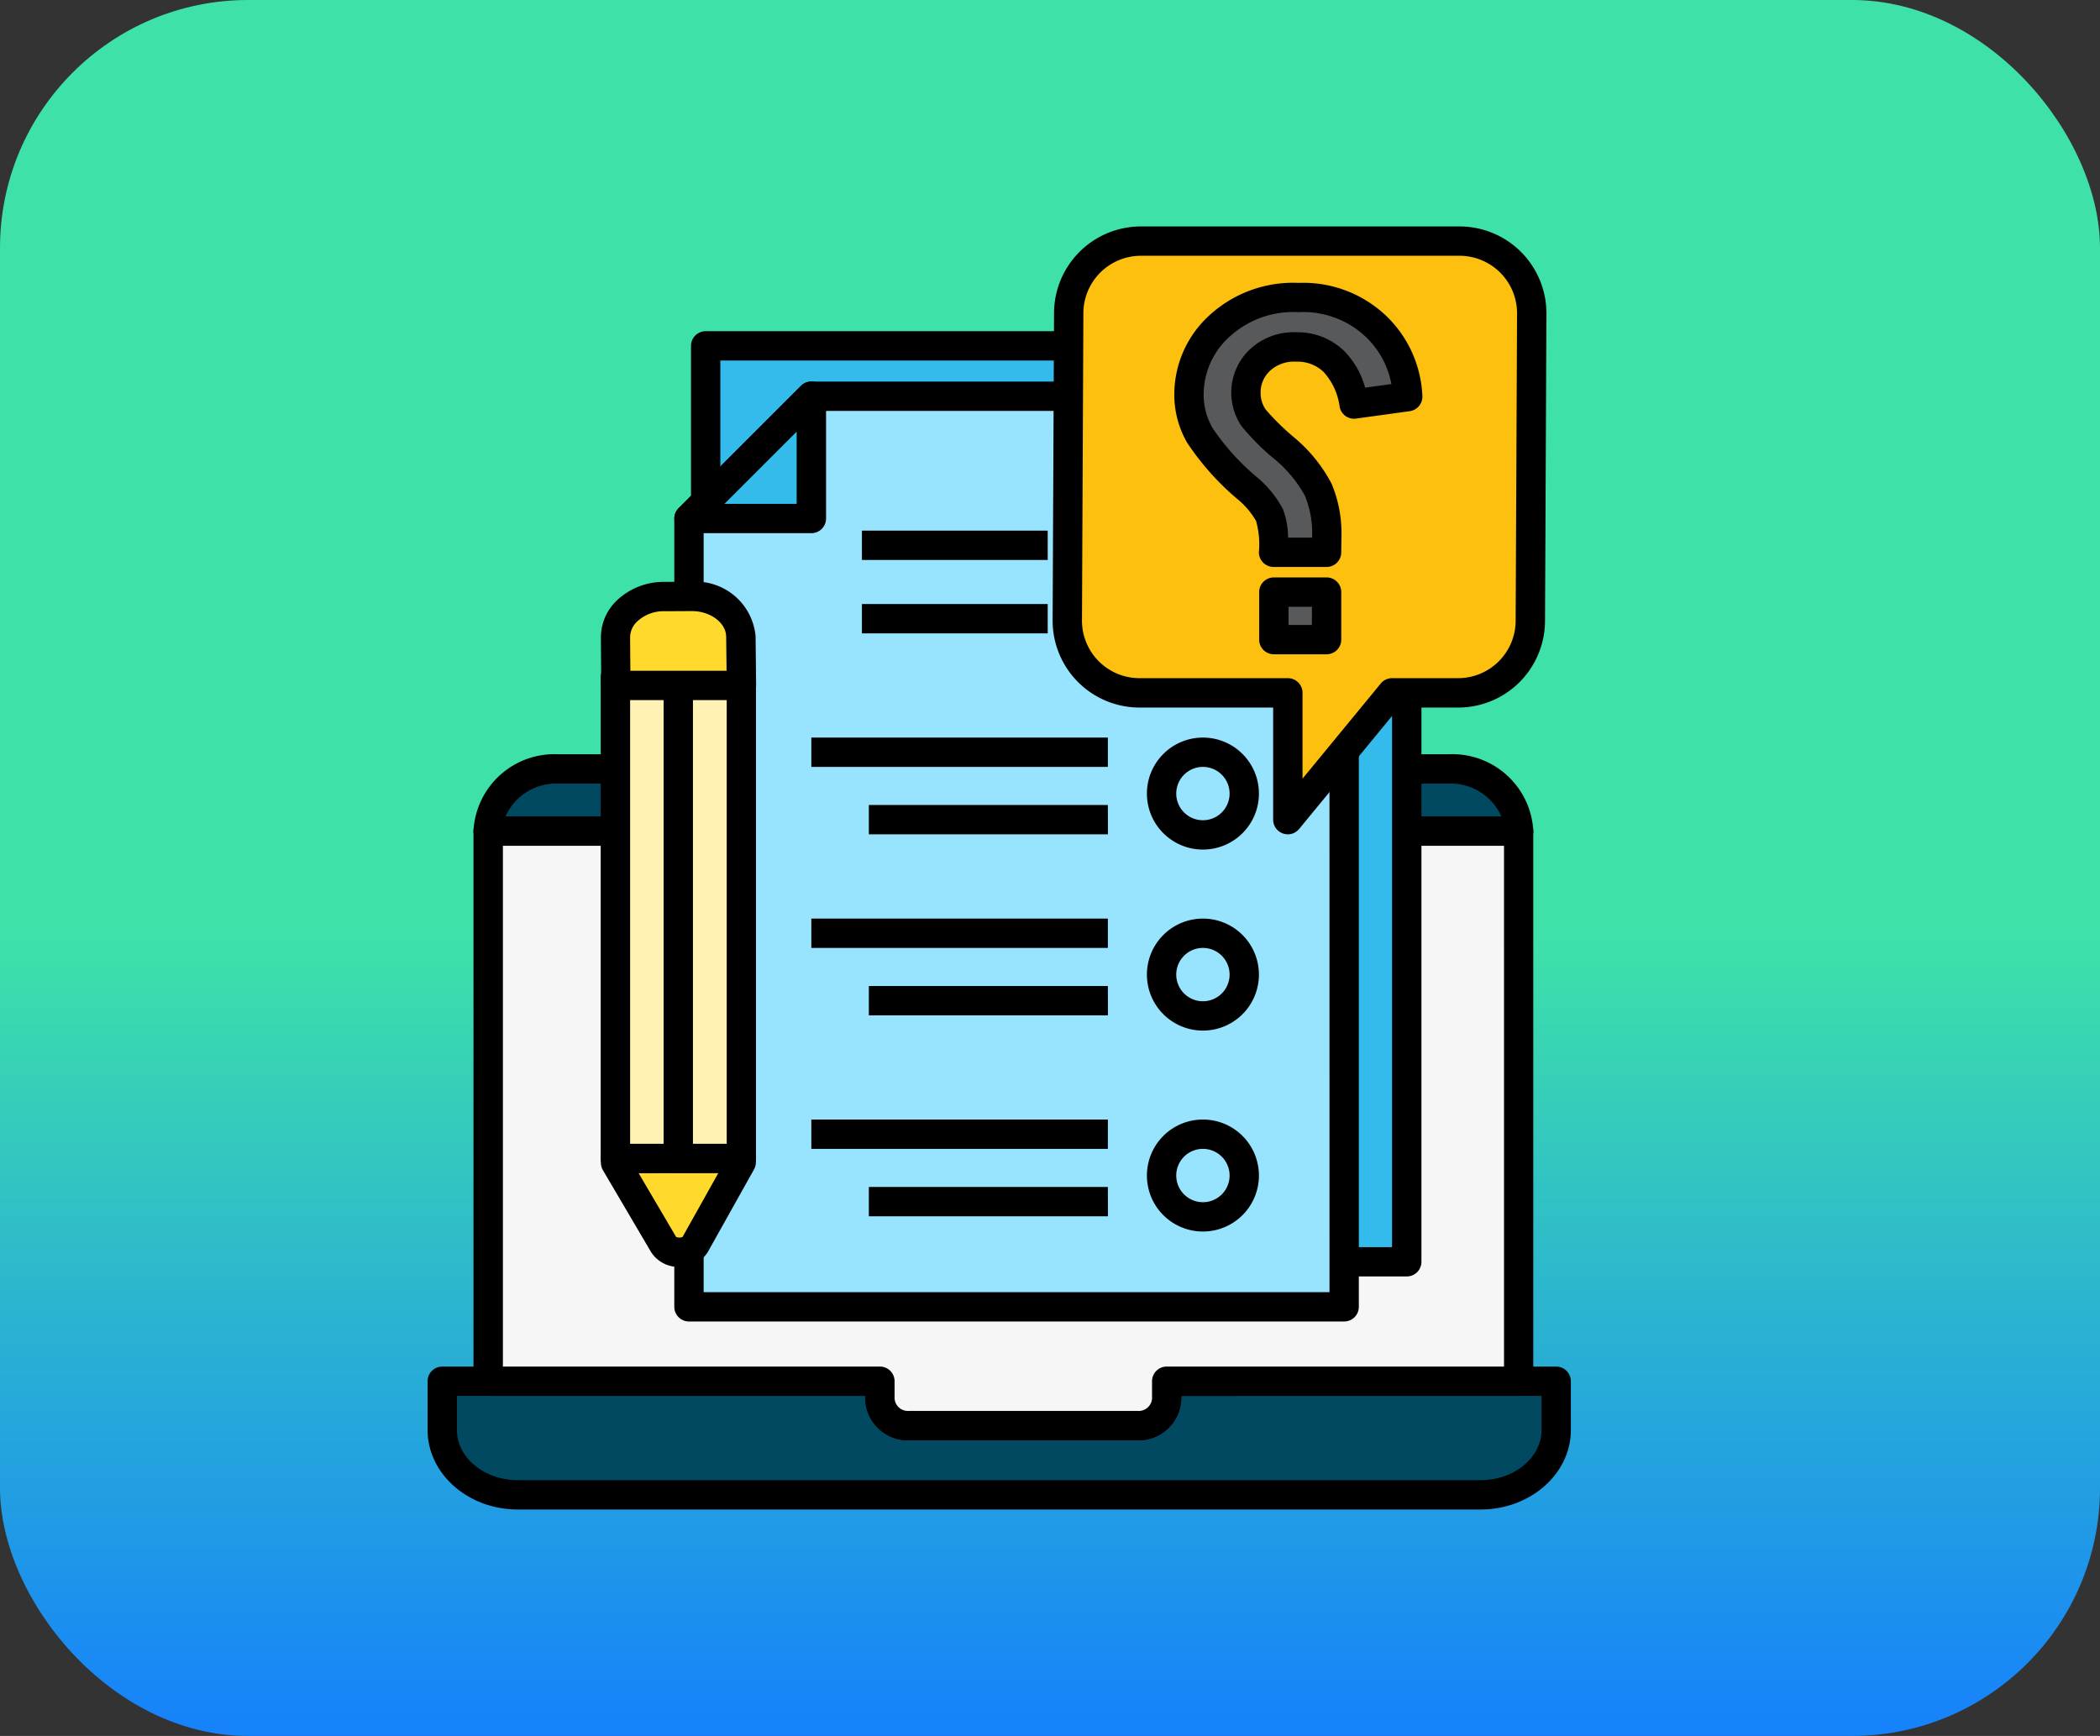 <svg id="Grupo_1095073" data-name="Grupo 1095073" xmlns="http://www.w3.org/2000/svg" xmlns:xlink="http://www.w3.org/1999/xlink" width="127" height="105" viewBox="0 0 127 105">
  <rect x="0" y="0" width="127" height="105" fill="#333333" stroke="none"/>
  <defs>
    <linearGradient id="linear-gradient" x1="0.5" y1="-0.056" x2="0.5" y2="1" gradientUnits="objectBoundingBox">
      <stop offset="0" stop-color="#3ee2a8"/>
      <stop offset="0.56" stop-color="#3ee2a8"/>
      <stop offset="1" stop-color="#1682fb"/>
    </linearGradient>
  </defs>
  <rect id="Rectángulo_386917" data-name="Rectángulo 386917" width="127" height="105" rx="15" fill="url(#linear-gradient)"/>
  <g id="Layer_74" data-name="Layer 74" transform="translate(25.859 13.697)">
    <path id="Trazado_837007" data-name="Trazado 837007" d="M21.351,225.683v.011H83.672v-.011a4.013,4.013,0,0,0-4.228-3.754H25.58a4.014,4.014,0,0,0-4.229,3.754Z" transform="translate(-17.688 -189.118)" fill="#004960"/>
    <path id="Trazado_837008" data-name="Trazado 837008" d="M16.24,221.472H78.561a.887.887,0,0,0,.887-.887,4.9,4.9,0,0,0-5.115-4.652H20.468a4.9,4.9,0,0,0-5.116,4.641v.011A.887.887,0,0,0,16.24,221.472ZM77.515,219.7H17.287a3.337,3.337,0,0,1,3.183-1.991H74.334A3.333,3.333,0,0,1,77.515,219.7Z" transform="translate(-12.577 -184.008)"/>
    <path id="Trazado_837009" data-name="Trazado 837009" d="M6,472.438v2.946c0,2.168,2.047,3.925,4.571,3.925H68.8c2.525,0,4.571-1.757,4.571-3.925v-2.946H49.805v1.05a1.693,1.693,0,0,1-1.744,1.635H34.211a1.693,1.693,0,0,1-1.745-1.635v-1.05Z" transform="translate(-5.113 -402.59)" fill="#004960"/>
    <path id="Trazado_837010" data-name="Trazado 837010" d="M5.458,475.084H63.683c3.01,0,5.458-2.159,5.458-4.812v-2.946a.887.887,0,0,0-.887-.887H44.692a.887.887,0,0,0-.887.887v1.05a.809.809,0,0,1-.857.747H29.1a.809.809,0,0,1-.857-.747v-1.05a.887.887,0,0,0-.887-.887H.887a.887.887,0,0,0-.887.887v2.946C0,472.925,2.448,475.084,5.458,475.084Zm61.909-6.872v2.059c0,1.675-1.653,3.038-3.684,3.038H5.458c-2.031,0-3.684-1.363-3.684-3.038v-2.059H26.467v.163A2.581,2.581,0,0,0,29.1,470.9h13.85a2.581,2.581,0,0,0,2.631-2.522v-.163Z" transform="translate(0 -397.477)"/>
    <path id="Trazado_837011" data-name="Trazado 837011" d="M21.348,247.4v33.271H45.04v1.05a1.693,1.693,0,0,0,1.745,1.635h13.85a1.693,1.693,0,0,0,1.744-1.635v-1.05H83.67V247.4Z" transform="translate(-17.685 -210.823)" fill="#f6f6f6"/>
    <path id="Trazado_837012" data-name="Trazado 837012" d="M41.671,279.13h13.85a2.581,2.581,0,0,0,2.631-2.522v-.163h20.4a.887.887,0,0,0,.887-.887V242.287a.887.887,0,0,0-.887-.887H16.235a.887.887,0,0,0-.887.887v33.271a.887.887,0,0,0,.887.887h22.8v.163A2.581,2.581,0,0,0,41.671,279.13Zm36-4.459h-20.4a.887.887,0,0,0-.887.887v1.05a.809.809,0,0,1-.857.747H41.671a.809.809,0,0,1-.857-.747v-1.05a.887.887,0,0,0-.887-.887h-22.8v-31.5H77.67Z" transform="translate(-12.572 -205.71)"/>
    <path id="Trazado_837013" data-name="Trazado 837013" d="M109.531,48.821h-42.4v55.4h42.4Z" transform="translate(-50.315 -41.603)" fill="#33bbeb"/>
    <path id="Trazado_837014" data-name="Trazado 837014" d="M62.02,100h42.4a.887.887,0,0,0,.887-.887v-55.4a.887.887,0,0,0-.887-.887H62.02a.887.887,0,0,0-.887.887v55.4A.887.887,0,0,0,62.02,100Zm41.512-1.774H62.907V44.6h40.625Z" transform="translate(-45.203 -36.49)"/>
    <path id="Trazado_837015" data-name="Trazado 837015" d="M92.728,76.858v47.681h39.62V69.462H100.124Z" transform="translate(-76.917 -59.192)" fill="#98e4ff"/>
    <path id="Trazado_837016" data-name="Trazado 837016" d="M87.616,120.313h39.62a.887.887,0,0,0,.887-.887V64.349a.887.887,0,0,0-.887-.887H95.012a.887.887,0,0,0-.627.26l-7.4,7.4a.887.887,0,0,0-.26.627v47.681A.887.887,0,0,0,87.616,120.313Zm38.733-1.774H88.5V72.112l6.877-6.876h30.969Z" transform="translate(-71.805 -54.079)"/>
    <path id="Trazado_837017" data-name="Trazado 837017" d="M310.688,76.858h7.4v-7.4Z" transform="translate(-294.877 -59.192)" fill="#33bbeb"/>
    <path id="Trazado_837018" data-name="Trazado 837018" d="M305.575,72.632h7.4a.887.887,0,0,0,.887-.887v-7.4a.887.887,0,0,0-1.514-.627l-7.4,7.4a.887.887,0,0,0,.627,1.514Zm6.509-1.774h-4.367l4.367-4.367Z" transform="translate(-289.764 -54.08)"/>
    <path id="Trazado_837019" data-name="Trazado 837019" d="M339.407,381.145l0,.259,1.613,2.743,1.3,2.214a1.212,1.212,0,0,0,1.9-.007l1.244-2.224,1.54-2.754,0-.259Z" transform="translate(-328.045 -324.77)" fill="#ffda2d"/>
    <path id="Trazado_837020" data-name="Trazado 837020" d="M338.161,382.588h.026a1.911,1.911,0,0,0,1.7-.915l2.785-4.978a.887.887,0,0,0,.113-.445l0-.259a.887.887,0,0,0-.887-.875h0l-7.6.029a.887.887,0,0,0-.884.9l0,.259a.887.887,0,0,0,.122.438l2.915,4.956A1.957,1.957,0,0,0,338.161,382.588Zm.19-1.81a.52.52,0,0,1-.388,0l-2.271-3.862,4.831-.018Z" transform="translate(-322.932 -319.657)"/>
    <path id="Trazado_837021" data-name="Trazado 837021" d="M346.913,184.467H339.3v29.1h7.617Z" transform="translate(-327.935 -157.194)" fill="#fff2b2"/>
    <path id="Trazado_837022" data-name="Trazado 837022" d="M334.188,209.342H341.8a.887.887,0,0,0,.887-.887v-29.1a.887.887,0,0,0-.887-.887h-7.617a.887.887,0,0,0-.887.887v29.1a.887.887,0,0,0,.888.887Zm6.729-1.774h-5.842V180.241h5.842Z" transform="translate(-322.827 -152.082)"/>
    <path id="Trazado_837023" data-name="Trazado 837023" d="M339.3,153.831l.019,2.917h7.6l-.032-2.961a2.749,2.749,0,0,0-2.978-2.425l-1.664.008A2.733,2.733,0,0,0,339.3,153.831Z" transform="translate(-327.939 -128.984)" fill="#ffda2d"/>
    <path id="Trazado_837024" data-name="Trazado 837024" d="M334.207,152.519h7.6a.887.887,0,0,0,.887-.9l-.032-2.961a3.63,3.63,0,0,0-3.845-3.3h-.024l-1.663.008a4.115,4.115,0,0,0-2.9,1.164,3.086,3.086,0,0,0-.923,2.191l.02,2.917A.887.887,0,0,0,334.207,152.519Zm6.7-1.774h-5.819l-.014-2.036a1.322,1.322,0,0,1,.411-.931,2.333,2.333,0,0,1,1.649-.637l1.663-.008h.014c1.117,0,2.064.706,2.072,1.548Z" transform="translate(-322.826 -123.868)"/>
    <path id="Trazado_837025" data-name="Trazado 837025" d="M360.882,187.789h-1.774v28.074h1.774Z" transform="translate(-344.834 -160.025)"/>
    <path id="Trazado_837026" data-name="Trazado 837026" d="M130.982,215.887a3.387,3.387,0,1,0-3.387-3.387A3.387,3.387,0,0,0,130.982,215.887Zm0-5a1.613,1.613,0,1,1-1.613,1.613A1.613,1.613,0,0,1,130.982,210.887Z" transform="translate(-84.093 -178.197)"/>
    <path id="Trazado_837027" data-name="Trazado 837027" d="M130.982,289.943a3.387,3.387,0,1,0-3.387-3.387,3.387,3.387,0,0,0,3.387,3.387Zm0-5a1.613,1.613,0,1,1-1.613,1.613A1.613,1.613,0,0,1,130.982,284.943Z" transform="translate(-84.093 -241.304)"/>
    <path id="Trazado_837028" data-name="Trazado 837028" d="M225.225,124.453H213.988v1.774h11.237Z" transform="translate(-187.722 -106.053)"/>
    <path id="Trazado_837029" data-name="Trazado 837029" d="M225.225,154.471H213.988v1.774h11.237Z" transform="translate(-187.722 -131.633)"/>
    <path id="Trazado_837030" data-name="Trazado 837030" d="M207.328,209.113H189.395v1.774h17.933Z" transform="translate(-166.188 -178.197)"/>
    <path id="Trazado_837031" data-name="Trazado 837031" d="M203.855,236.691H189.4v1.774h14.46Z" transform="translate(-162.715 -201.697)"/>
    <path id="Trazado_837032" data-name="Trazado 837032" d="M207.328,283.17H189.395v1.774h17.933Z" transform="translate(-166.188 -241.305)"/>
    <path id="Trazado_837033" data-name="Trazado 837033" d="M203.855,310.748H189.4v1.774h14.46Z" transform="translate(-162.715 -264.805)"/>
    <path id="Trazado_837034" data-name="Trazado 837034" d="M207.328,365.375H189.395v1.774h17.933Z" transform="translate(-166.188 -311.356)"/>
    <path id="Trazado_837035" data-name="Trazado 837035" d="M203.855,392.954H189.4v1.774h14.46Z" transform="translate(-162.715 -334.858)"/>
    <path id="Trazado_837036" data-name="Trazado 837036" d="M130.982,372.148a3.387,3.387,0,1,0-3.387-3.387A3.387,3.387,0,0,0,130.982,372.148Zm0-5a1.613,1.613,0,1,1-1.613,1.613A1.613,1.613,0,0,1,130.982,367.148Z" transform="translate(-84.093 -311.355)"/>
    <path id="Trazado_837037" data-name="Trazado 837037" d="M39.634,33.323h-4l-6.3,7.671V33.323H20.352a4.361,4.361,0,0,1-4.361-4.361l.086-18.6A4.361,4.361,0,0,1,20.439,6H39.72a4.361,4.361,0,0,1,4.361,4.361L44,28.96a4.361,4.361,0,0,1-4.362,4.363Z" transform="translate(22.695 -5.113)" fill="#fdc00f"/>
    <path id="Trazado_837038" data-name="Trazado 837038" d="M24.209,36.768a.887.887,0,0,0,.686-.324L30.932,29.1h3.584a5.255,5.255,0,0,0,5.249-5.249l.086-18.6A5.256,5.256,0,0,0,34.6,0H15.321a5.255,5.255,0,0,0-5.249,5.249L9.987,23.843A5.256,5.256,0,0,0,15.236,29.1h8.087V35.88a.887.887,0,0,0,.887.887ZM34.6,1.774a3.479,3.479,0,0,1,3.474,3.474l-.085,18.595a3.48,3.48,0,0,1-3.474,3.479h-4a.887.887,0,0,0-.685.325L25.1,33.4V28.21a.887.887,0,0,0-.887-.887H15.236a3.479,3.479,0,0,1-3.474-3.474l.085-18.595a3.48,3.48,0,0,1,3.474-3.48Z" transform="translate(27.813 0)"/>
    <path id="Trazado_837039" data-name="Trazado 837039" d="M71.862,44.491h3.206q.013-.769.013-.936a6.827,6.827,0,0,0-.516-2.85A8.446,8.446,0,0,0,72.5,38.19a16.15,16.15,0,0,1-1.848-1.83,2.627,2.627,0,0,1-.465-1.509,2.668,2.668,0,0,1,.824-1.963,3.011,3.011,0,0,1,2.219-.817,3.157,3.157,0,0,1,2.251.852,4.7,4.7,0,0,1,1.245,2.6l3.244-.448a6.237,6.237,0,0,0-1.917-4.247,6.382,6.382,0,0,0-4.671-1.746,6.606,6.606,0,0,0-4.841,1.767,5.6,5.6,0,0,0-1.8,4.115,4.894,4.894,0,0,0,.66,2.459,15.448,15.448,0,0,0,2.823,3.158,5.838,5.838,0,0,1,1.39,1.663,6.134,6.134,0,0,1,.245,2.249Zm3.206,5.281V46.9H71.879v2.875Z" transform="translate(-20.7 -24.781)" fill="#58595b"/>
    <path id="Trazado_837040" data-name="Trazado 837040" d="M66.765,45.546h3.189a.887.887,0,0,0,.887-.887V41.784a.887.887,0,0,0-.887-.887H66.765a.887.887,0,0,0-.887.887v2.875A.887.887,0,0,0,66.765,45.546Zm2.3-1.774H67.653v-1.1h1.415Zm-2.319-3.507h3.206a.887.887,0,0,0,.887-.872q.013-.78.013-.951a7.721,7.721,0,0,0-.6-3.222,9.2,9.2,0,0,0-2.273-2.8A14.712,14.712,0,0,1,66.27,30.74a1.735,1.735,0,0,1-.306-1,1.775,1.775,0,0,1,.562-1.334,2.147,2.147,0,0,1,1.594-.56,2.282,2.282,0,0,1,1.643.611,3.884,3.884,0,0,1,.982,2.122.885.885,0,0,0,.992.71l3.244-.448a.887.887,0,0,0,.765-.928,7.128,7.128,0,0,0-2.182-4.831,7.266,7.266,0,0,0-5.293-2A7.487,7.487,0,0,0,62.807,25.1a6.476,6.476,0,0,0-2.063,4.747,5.794,5.794,0,0,0,.777,2.9,16.063,16.063,0,0,0,2.991,3.37,4.877,4.877,0,0,1,1.176,1.361,5.207,5.207,0,0,1,.173,1.885.887.887,0,0,0,.887.9ZM69.08,38.49H67.625a4.991,4.991,0,0,0-.307-1.713,6.406,6.406,0,0,0-1.6-1.964,14.194,14.194,0,0,1-2.654-2.945,3.984,3.984,0,0,1-.544-2.02,4.7,4.7,0,0,1,1.533-3.482,5.71,5.71,0,0,1,4.219-1.513,5.482,5.482,0,0,1,4.05,1.492A5.292,5.292,0,0,1,73.874,29.2l-1.591.219a5.021,5.021,0,0,0-1.306-2.257,4.032,4.032,0,0,0-2.859-1.094,3.879,3.879,0,0,0-2.844,1.074,3.607,3.607,0,0,0-.467,4.6,14.011,14.011,0,0,0,1.987,1.99,7.68,7.68,0,0,1,1.851,2.228,6,6,0,0,1,.434,2.479c0,.014,0,.03,0,.05Z" transform="translate(-15.586 -19.668)"/>
  </g>
</svg>
